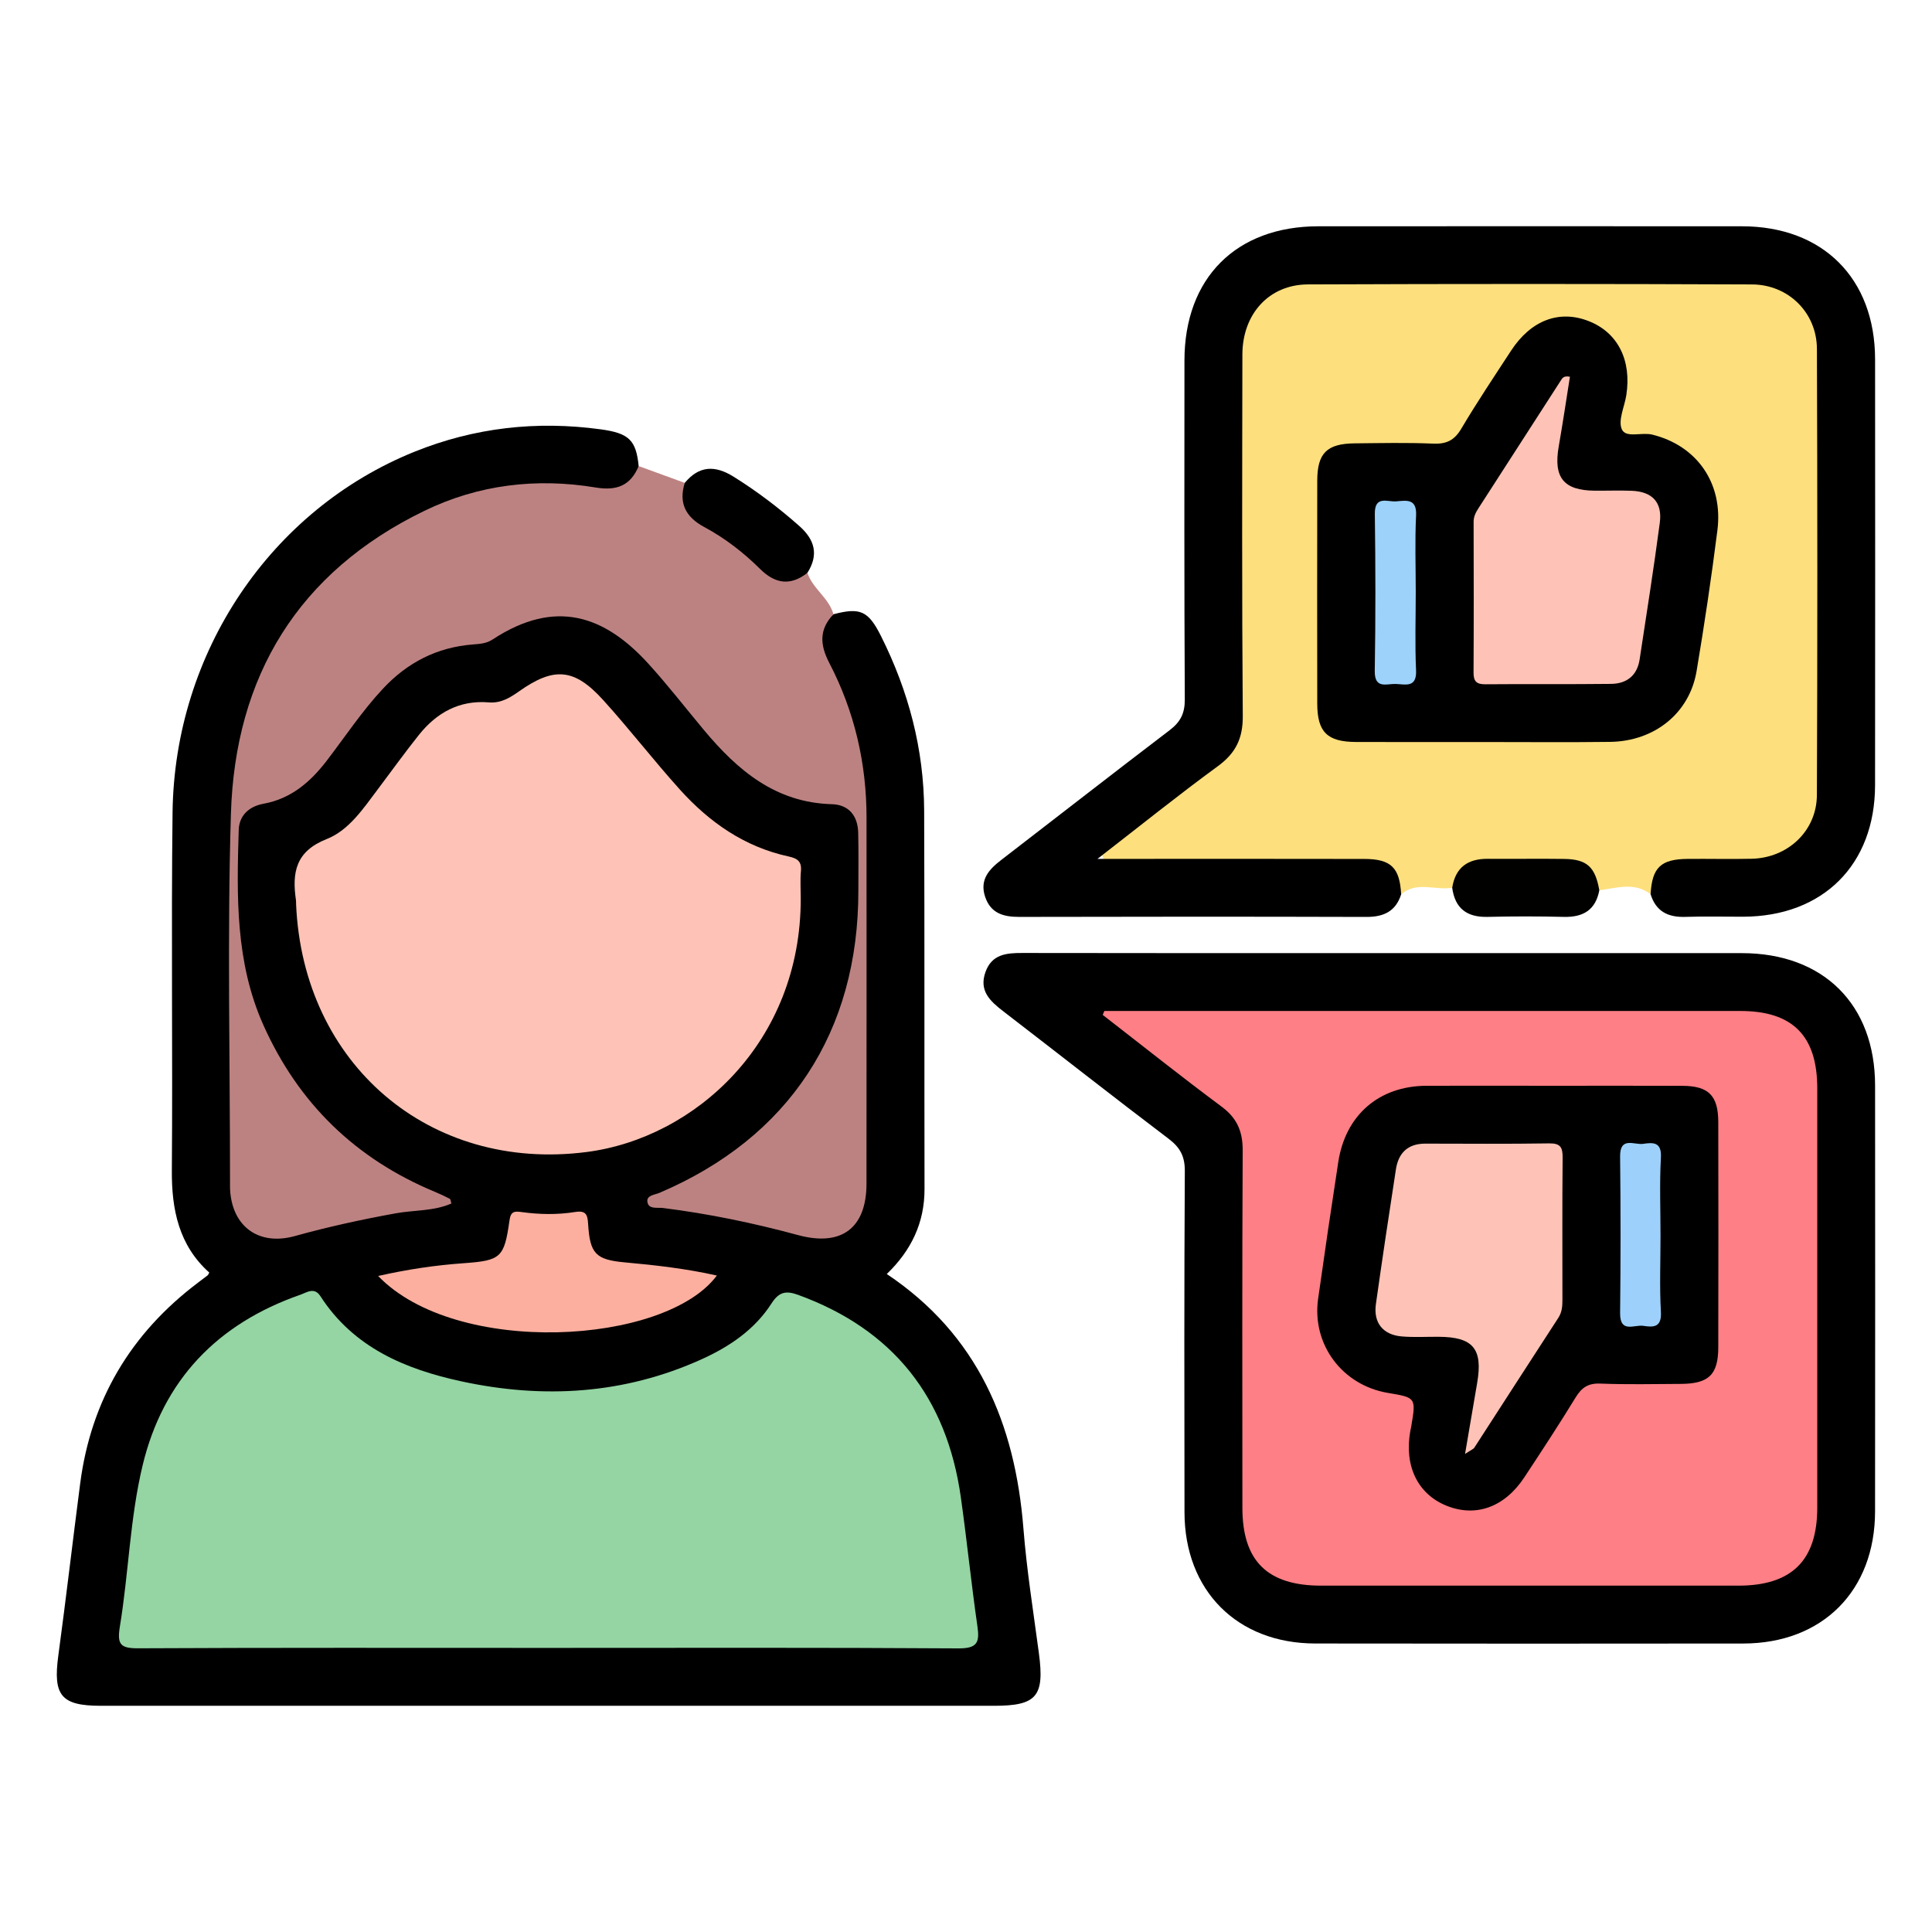 <?xml version="1.0" encoding="utf-8"?>
<!-- Generator: Adobe Illustrator 16.0.2, SVG Export Plug-In . SVG Version: 6.00 Build 0)  -->
<!DOCTYPE svg PUBLIC "-//W3C//DTD SVG 1.1 Tiny//EN" "http://www.w3.org/Graphics/SVG/1.1/DTD/svg11-tiny.dtd">
<svg version="1.1" baseProfile="tiny" id="Layer_1" xmlns="http://www.w3.org/2000/svg" xmlns:xlink="http://www.w3.org/1999/xlink"
	 x="0px" y="0px" width="85px" height="85px" viewBox="0 0 85 85" xml:space="preserve">
<g>
	<path fill-rule="evenodd" d="M36.668,27.025c1.178-0.31,1.535-0.152,2.091,0.957c1.212,2.418,1.89,4.976,1.9,7.685
		c0.021,5.548,0.005,11.096,0.016,16.644c0.003,1.482-0.579,2.698-1.66,3.74c4.006,2.68,5.644,6.583,6.011,11.19
		c0.146,1.84,0.438,3.668,0.682,5.499c0.252,1.893-0.095,2.308-1.977,2.308c-13.096,0-26.192,0-39.289,0
		c-1.755,0-2.115-0.452-1.876-2.209c0.341-2.522,0.634-5.05,0.962-7.572c0.478-3.672,2.228-6.604,5.176-8.83
		c0.145-0.109,0.29-0.218,0.433-0.329c0.02-0.016,0.029-0.046,0.071-0.119c-1.336-1.197-1.661-2.764-1.647-4.507
		c0.04-5.244-0.032-10.489,0.031-15.733c0.084-7.055,4.328-13.324,10.64-15.873c2.644-1.067,5.382-1.371,8.199-0.987
		c1.25,0.17,1.554,0.481,1.668,1.616c-0.11,0.929-0.638,1.305-1.71,1.218c-1.171-0.095-2.32-0.248-3.522-0.135
		c-5.809,0.543-10.894,5.269-12.12,11.203c-0.525,2.544-0.529,5.12-0.455,7.692c0.102,3.514,0.019,7.026,0.056,10.541
		c0.003,0.303-0.006,0.605,0.004,0.909c0.059,1.882,1.051,2.621,2.856,2.127c1.814-0.495,3.642-0.921,5.519-1.104
		c0.143-0.014,0.31,0.003,0.433-0.196c-1.054-0.525-2.121-1.018-3.067-1.727c-3.76-2.814-5.771-6.529-5.81-11.26
		c-0.008-0.97-0.008-1.939,0.002-2.909c0.01-0.955,0.288-1.455,1.194-1.692c1.354-0.355,2.265-1.207,3.041-2.302
		c0.647-0.914,1.329-1.801,2.087-2.634c0.997-1.096,2.183-1.815,3.651-2.042c0.696-0.107,1.338-0.337,1.969-0.656
		c2.166-1.097,4.037-0.812,5.842,0.85c1.098,1.01,1.979,2.21,2.923,3.354c0.695,0.843,1.439,1.641,2.329,2.285
		c0.908,0.656,1.953,0.938,3.043,1.116c1.28,0.21,1.592,0.569,1.559,1.885c-0.051,1.992,0.203,3.994-0.302,5.971
		c-1.062,4.152-3.515,7.174-7.303,9.138c-0.374,0.194-0.782,0.328-1.102,0.594c-0.016,0.131,0.06,0.187,0.147,0.198
		c2.076,0.271,4.117,0.703,6.137,1.26c1.13,0.31,2.045-0.29,2.301-1.438c0.066-0.298,0.065-0.603,0.063-0.905
		c-0.025-4.878,0.02-9.754,0.073-14.631c0.031-2.863-0.478-5.6-1.733-8.19C35.717,28.021,35.845,27.586,36.668,27.025z"/>
	<path fill-rule="evenodd" fill="#FDDF7D" d="M72.619,39.34c-0.715-0.549-1.493-0.267-2.257-0.172
		c-0.621-1.038-1.581-1.265-2.7-1.152c-0.355,0.036-0.725,0.039-1.08,0c-1.085-0.121-2.013,0.131-2.691,1.042
		c-0.743,0.126-1.56-0.304-2.243,0.288c-0.114-0.051-0.218-0.128-0.254-0.246c-0.277-0.893-0.951-1.061-1.782-1.057
		c-3.152,0.015-6.305,0.008-9.459,0.005c-0.362,0-0.729,0.019-1.088-0.043c-0.206-0.035-0.448-0.052-0.541-0.275
		c-0.115-0.272,0.095-0.457,0.258-0.624c0.34-0.347,0.734-0.631,1.118-0.929c1.147-0.894,2.292-1.795,3.463-2.657
		c0.758-0.558,1.042-1.249,1.038-2.179c-0.024-5.093-0.013-10.186-0.013-15.278c0-0.67-0.005-1.344,0.306-1.959
		c0.617-1.219,1.629-1.874,2.987-1.88c6.367-0.028,12.732-0.043,19.1,0.006c2.147,0.016,3.436,1.378,3.441,3.52
		c0.018,6.245,0.018,12.49,0,18.735c-0.006,2.289-1.267,3.521-3.563,3.562c-0.424,0.007-0.853,0.04-1.272-0.004
		C74.193,37.917,73.165,38.104,72.619,39.34z"/>
	<path fill-rule="evenodd" d="M61.083,41.933c5.183,0,10.367-0.002,15.552,0.001c3.587,0.002,5.858,2.255,5.861,5.823
		c0.005,6.245,0.006,12.491-0.001,18.736c-0.003,3.495-2.314,5.813-5.805,5.815c-6.276,0.007-12.552,0.008-18.827-0.001
		c-3.434-0.005-5.745-2.328-5.75-5.772c-0.008-5.002-0.015-10.005,0.014-15.007c0.005-0.648-0.201-1.038-0.71-1.425
		c-2.438-1.846-4.843-3.739-7.269-5.604c-0.583-0.448-1.088-0.905-0.791-1.734c0.279-0.783,0.92-0.84,1.627-0.838
		C50.351,41.938,55.717,41.933,61.083,41.933z"/>
	<path fill-rule="evenodd" fill="#BC8281" d="M36.668,27.025c-0.636,0.667-0.598,1.343-0.182,2.143
		c1.108,2.129,1.639,4.413,1.638,6.819c-0.002,5.364,0.005,10.729-0.002,16.093c-0.002,1.958-1.108,2.776-3.011,2.259
		c-1.959-0.531-3.94-0.942-5.957-1.194c-0.231-0.028-0.635,0.073-0.673-0.281c-0.031-0.28,0.326-0.295,0.538-0.386
		c5.696-2.432,8.754-7.082,8.745-13.298c-0.001-0.849,0.014-1.698-0.007-2.546c-0.019-0.743-0.412-1.233-1.162-1.253
		c-2.477-0.069-4.146-1.492-5.624-3.261c-0.816-0.977-1.595-1.986-2.451-2.926c-1.911-2.097-4.071-2.882-6.849-1.059
		c-0.274,0.18-0.559,0.194-0.862,0.218c-1.583,0.124-2.89,0.794-3.972,1.958c-0.912,0.981-1.648,2.093-2.458,3.151
		c-0.72,0.94-1.572,1.678-2.78,1.898c-0.651,0.119-1.077,0.523-1.096,1.157c-0.09,2.911-0.147,5.824,1.081,8.573
		c1.543,3.453,4.062,5.898,7.553,7.347c0.221,0.093,0.438,0.193,0.651,0.304c0.036,0.019,0.038,0.104,0.071,0.208
		c-0.785,0.344-1.644,0.284-2.457,0.433c-1.49,0.271-2.966,0.592-4.424,0.998c-1.577,0.439-2.757-0.394-2.855-2.029
		c-0.005-0.09-0.003-0.183-0.003-0.273c0.002-5.424-0.126-10.853,0.039-16.272c0.184-6.062,2.965-10.641,8.515-13.333
		c2.378-1.154,4.928-1.457,7.533-1.025c0.925,0.153,1.534-0.079,1.892-0.942c0.676,0.247,1.352,0.493,2.028,0.739
		c0.065,1.08,0.699,1.714,1.628,2.156c0.519,0.247,0.957,0.649,1.355,1.048c0.692,0.691,1.438,1.047,2.413,0.756
		C35.756,25.904,36.469,26.304,36.668,27.025z"/>
	<path fill-rule="evenodd" d="M72.619,39.34c0.068-1.174,0.446-1.541,1.629-1.552c0.939-0.009,1.88,0.015,2.817-0.006
		c1.591-0.035,2.864-1.224,2.871-2.806c0.027-6.543,0.025-13.087,0.001-19.631c-0.007-1.587-1.253-2.824-2.854-2.831
		c-6.514-0.027-13.027-0.027-19.54-0.001c-1.71,0.007-2.879,1.301-2.883,3.082c-0.009,5.302-0.024,10.603,0.017,15.904
		c0.008,0.986-0.309,1.636-1.1,2.213c-1.725,1.26-3.39,2.602-5.292,4.075c0.535,0,0.82,0,1.105,0c3.545,0,7.089-0.005,10.634,0.003
		c1.178,0.002,1.558,0.383,1.621,1.558c-0.238,0.749-0.77,0.996-1.529,0.993c-5.093-0.015-10.186-0.013-15.277-0.001
		c-0.703,0.001-1.26-0.163-1.5-0.893c-0.243-0.742,0.169-1.194,0.705-1.607c2.472-1.902,4.931-3.823,7.413-5.712
		c0.475-0.361,0.673-0.739,0.669-1.354c-0.027-4.971-0.018-9.943-0.015-14.914c0.003-3.627,2.271-5.902,5.889-5.904
		c6.213-0.003,12.427-0.004,18.642,0c3.558,0.002,5.851,2.295,5.854,5.853c0.005,6.245,0.006,12.489-0.001,18.733
		c-0.003,3.506-2.294,5.782-5.808,5.79c-0.848,0.002-1.697-0.021-2.545,0.007C73.382,40.363,72.851,40.095,72.619,39.34z"/>
	<path fill-rule="evenodd" d="M35.523,25.203c-0.748,0.585-1.418,0.486-2.083-0.172c-0.731-0.725-1.548-1.356-2.458-1.845
		c-0.807-0.433-1.136-1.045-0.855-1.942c0.63-0.758,1.327-0.784,2.146-0.273c1.026,0.64,1.98,1.364,2.886,2.164
		C35.849,23.743,36.028,24.403,35.523,25.203z"/>
	<path fill-rule="evenodd" fill="#010100" d="M63.891,39.058c0.142-0.9,0.692-1.282,1.575-1.274c1.117,0.009,2.235-0.01,3.352,0.005
		c1.004,0.015,1.365,0.353,1.545,1.38c-0.163,0.864-0.707,1.191-1.558,1.17c-1.12-0.027-2.242-0.027-3.363,0
		C64.532,40.36,64.013,39.963,63.891,39.058z"/>
	<path fill-rule="evenodd" fill="#94D5A3" d="M24.085,72.501c-5.998,0-11.996-0.014-17.993,0.017
		c-0.782,0.005-0.949-0.158-0.819-0.951c0.388-2.357,0.443-4.77,1.001-7.095c0.905-3.768,3.298-6.239,6.941-7.509
		c0.282-0.098,0.614-0.352,0.882,0.064c1.456,2.256,3.725,3.21,6.196,3.745c3.61,0.782,7.16,0.573,10.569-0.967
		c1.23-0.556,2.34-1.305,3.081-2.459c0.331-0.515,0.64-0.571,1.175-0.376c4.184,1.524,6.535,4.518,7.154,8.896
		c0.267,1.888,0.457,3.785,0.729,5.672c0.104,0.714,0.004,0.989-0.831,0.984C36.142,72.482,30.113,72.501,24.085,72.501z"/>
	<path fill-rule="evenodd" fill="#FEC3B6" d="M35.229,39.51c0.02,6.355-4.665,10.563-9.421,11.174
		c-6.919,0.89-12.477-3.875-12.781-10.897c-0.003-0.061,0.002-0.122-0.006-0.182c-0.177-1.209-0.021-2.149,1.35-2.689
		c0.979-0.385,1.613-1.345,2.254-2.195c0.601-0.797,1.183-1.61,1.806-2.39c0.782-0.978,1.783-1.536,3.074-1.429
		c0.525,0.043,0.919-0.195,1.325-0.482c1.546-1.093,2.438-1.023,3.712,0.384c1.157,1.278,2.213,2.648,3.367,3.93
		c1.3,1.444,2.852,2.529,4.79,2.948c0.393,0.085,0.578,0.222,0.538,0.648C35.201,38.72,35.229,39.116,35.229,39.51z"/>
	<path fill-rule="evenodd" fill="#FCAF9F" d="M16.636,56.138c1.301-0.293,2.52-0.473,3.754-0.561
		c1.648-0.118,1.795-0.24,2.026-1.887c0.055-0.396,0.216-0.409,0.534-0.364c0.782,0.108,1.573,0.122,2.351-0.003
		c0.48-0.076,0.549,0.115,0.574,0.53c0.08,1.302,0.332,1.571,1.619,1.687c1.352,0.122,2.695,0.276,4.045,0.578
		C29.265,59.181,20.072,59.707,16.636,56.138z"/>
	<path fill-rule="evenodd" d="M65.199,32.646c-1.848,0-3.694,0.005-5.542-0.002c-1.265-0.005-1.701-0.437-1.703-1.686
		c-0.006-3.271-0.006-6.542,0-9.812c0.002-1.209,0.424-1.627,1.642-1.64c1.15-0.011,2.304-0.038,3.451,0.012
		c0.584,0.025,0.935-0.138,1.241-0.653c0.693-1.169,1.452-2.301,2.196-3.441c0.872-1.334,2.117-1.804,3.408-1.298
		c1.281,0.5,1.899,1.714,1.659,3.263c-0.08,0.508-0.37,1.102-0.198,1.497c0.175,0.401,0.873,0.121,1.337,0.235
		c1.958,0.481,3.134,2.13,2.868,4.217c-0.262,2.07-0.57,4.135-0.916,6.193c-0.311,1.846-1.849,3.084-3.81,3.109
		C68.955,32.664,67.076,32.645,65.199,32.646z"/>
	<path fill-rule="evenodd" fill="#FE7F85" d="M48.587,44.479c0.269,0,0.538,0,0.808,0c9.058,0,18.116-0.001,27.175,0
		c2.297,0,3.381,1.09,3.382,3.4c0.001,6.15,0.001,12.3,0,18.451c-0.001,2.322-1.123,3.432-3.468,3.432
		c-6.12,0.002-12.24,0.002-18.36,0c-2.365,0-3.464-1.085-3.464-3.428c-0.002-5.241-0.014-10.481,0.013-15.723
		c0.003-0.836-0.25-1.421-0.932-1.927c-1.766-1.312-3.486-2.685-5.226-4.033C48.538,44.594,48.563,44.536,48.587,44.479z"/>
	<path fill-rule="evenodd" fill="#FEC3B6" d="M69.07,16.576c-0.161,1.015-0.313,2.039-0.491,3.058
		c-0.242,1.376,0.211,1.945,1.587,1.954c0.544,0.004,1.09-0.017,1.633,0.005c0.897,0.038,1.345,0.51,1.225,1.409
		c-0.265,2.007-0.583,4.008-0.887,6.009c-0.106,0.708-0.567,1.068-1.249,1.077c-1.846,0.023-3.691,0-5.537,0.017
		c-0.396,0.004-0.524-0.132-0.521-0.521c0.013-2.209,0.008-4.418,0.003-6.626c0-0.226,0.089-0.405,0.205-0.585
		c1.212-1.878,2.422-3.76,3.635-5.638C68.734,16.638,68.796,16.521,69.07,16.576z"/>
	<path fill-rule="evenodd" fill="#9DD2FB" d="M62.287,26.038c0,1.151-0.039,2.304,0.014,3.453c0.036,0.789-0.481,0.614-0.897,0.6
		c-0.395-0.013-0.933,0.239-0.92-0.573c0.038-2.301,0.034-4.604,0.003-6.905c-0.013-0.827,0.552-0.526,0.933-0.555
		c0.433-0.033,0.92-0.148,0.882,0.619C62.246,23.795,62.287,24.918,62.287,26.038z"/>
	<path fill-rule="evenodd" d="M68.293,47.77c1.909,0,3.817-0.006,5.727,0.002c1.151,0.005,1.575,0.429,1.577,1.595
		c0.007,3.304,0.007,6.606,0,9.909c-0.002,1.205-0.419,1.605-1.651,1.61c-1.181,0.005-2.364,0.033-3.545-0.014
		c-0.53-0.021-0.813,0.175-1.078,0.607c-0.727,1.188-1.491,2.353-2.257,3.515c-0.87,1.32-2.139,1.773-3.429,1.25
		c-1.267-0.513-1.866-1.755-1.588-3.293c0.011-0.06,0.026-0.119,0.037-0.178c0.217-1.283,0.217-1.283-1.023-1.491
		c-2.012-0.338-3.354-2.135-3.071-4.141c0.283-2.008,0.579-4.014,0.887-6.019c0.317-2.065,1.793-3.341,3.869-3.352
		C64.596,47.762,66.444,47.77,68.293,47.77z"/>
	<path fill-rule="evenodd" fill="#FEC3B6" d="M64.456,63.967c0.197-1.164,0.363-2.141,0.532-3.117
		c0.259-1.505-0.171-2.027-1.686-2.037c-0.544-0.004-1.092,0.03-1.634-0.016c-0.827-0.071-1.25-0.604-1.134-1.425
		c0.279-1.977,0.575-3.951,0.88-5.924c0.11-0.721,0.523-1.133,1.29-1.133c1.816,0.002,3.635,0.018,5.45-0.011
		c0.499-0.008,0.6,0.174,0.595,0.627c-0.02,2.089-0.008,4.179-0.009,6.269c0,0.272-0.019,0.53-0.18,0.779
		c-1.238,1.899-2.462,3.809-3.695,5.711C64.825,63.755,64.731,63.785,64.456,63.967z"/>
	<path fill-rule="evenodd" fill="#9DD1FB" d="M73.056,54.372c0,1.117-0.046,2.238,0.017,3.354c0.039,0.685-0.343,0.673-0.775,0.605
		c-0.39-0.06-1.028,0.342-1.02-0.557c0.026-2.298,0.026-4.596,0-6.892c-0.01-0.9,0.629-0.498,1.017-0.558
		c0.426-0.064,0.817-0.09,0.778,0.601C73.01,52.071,73.056,53.223,73.056,54.372z"/>
</g>
</svg>
